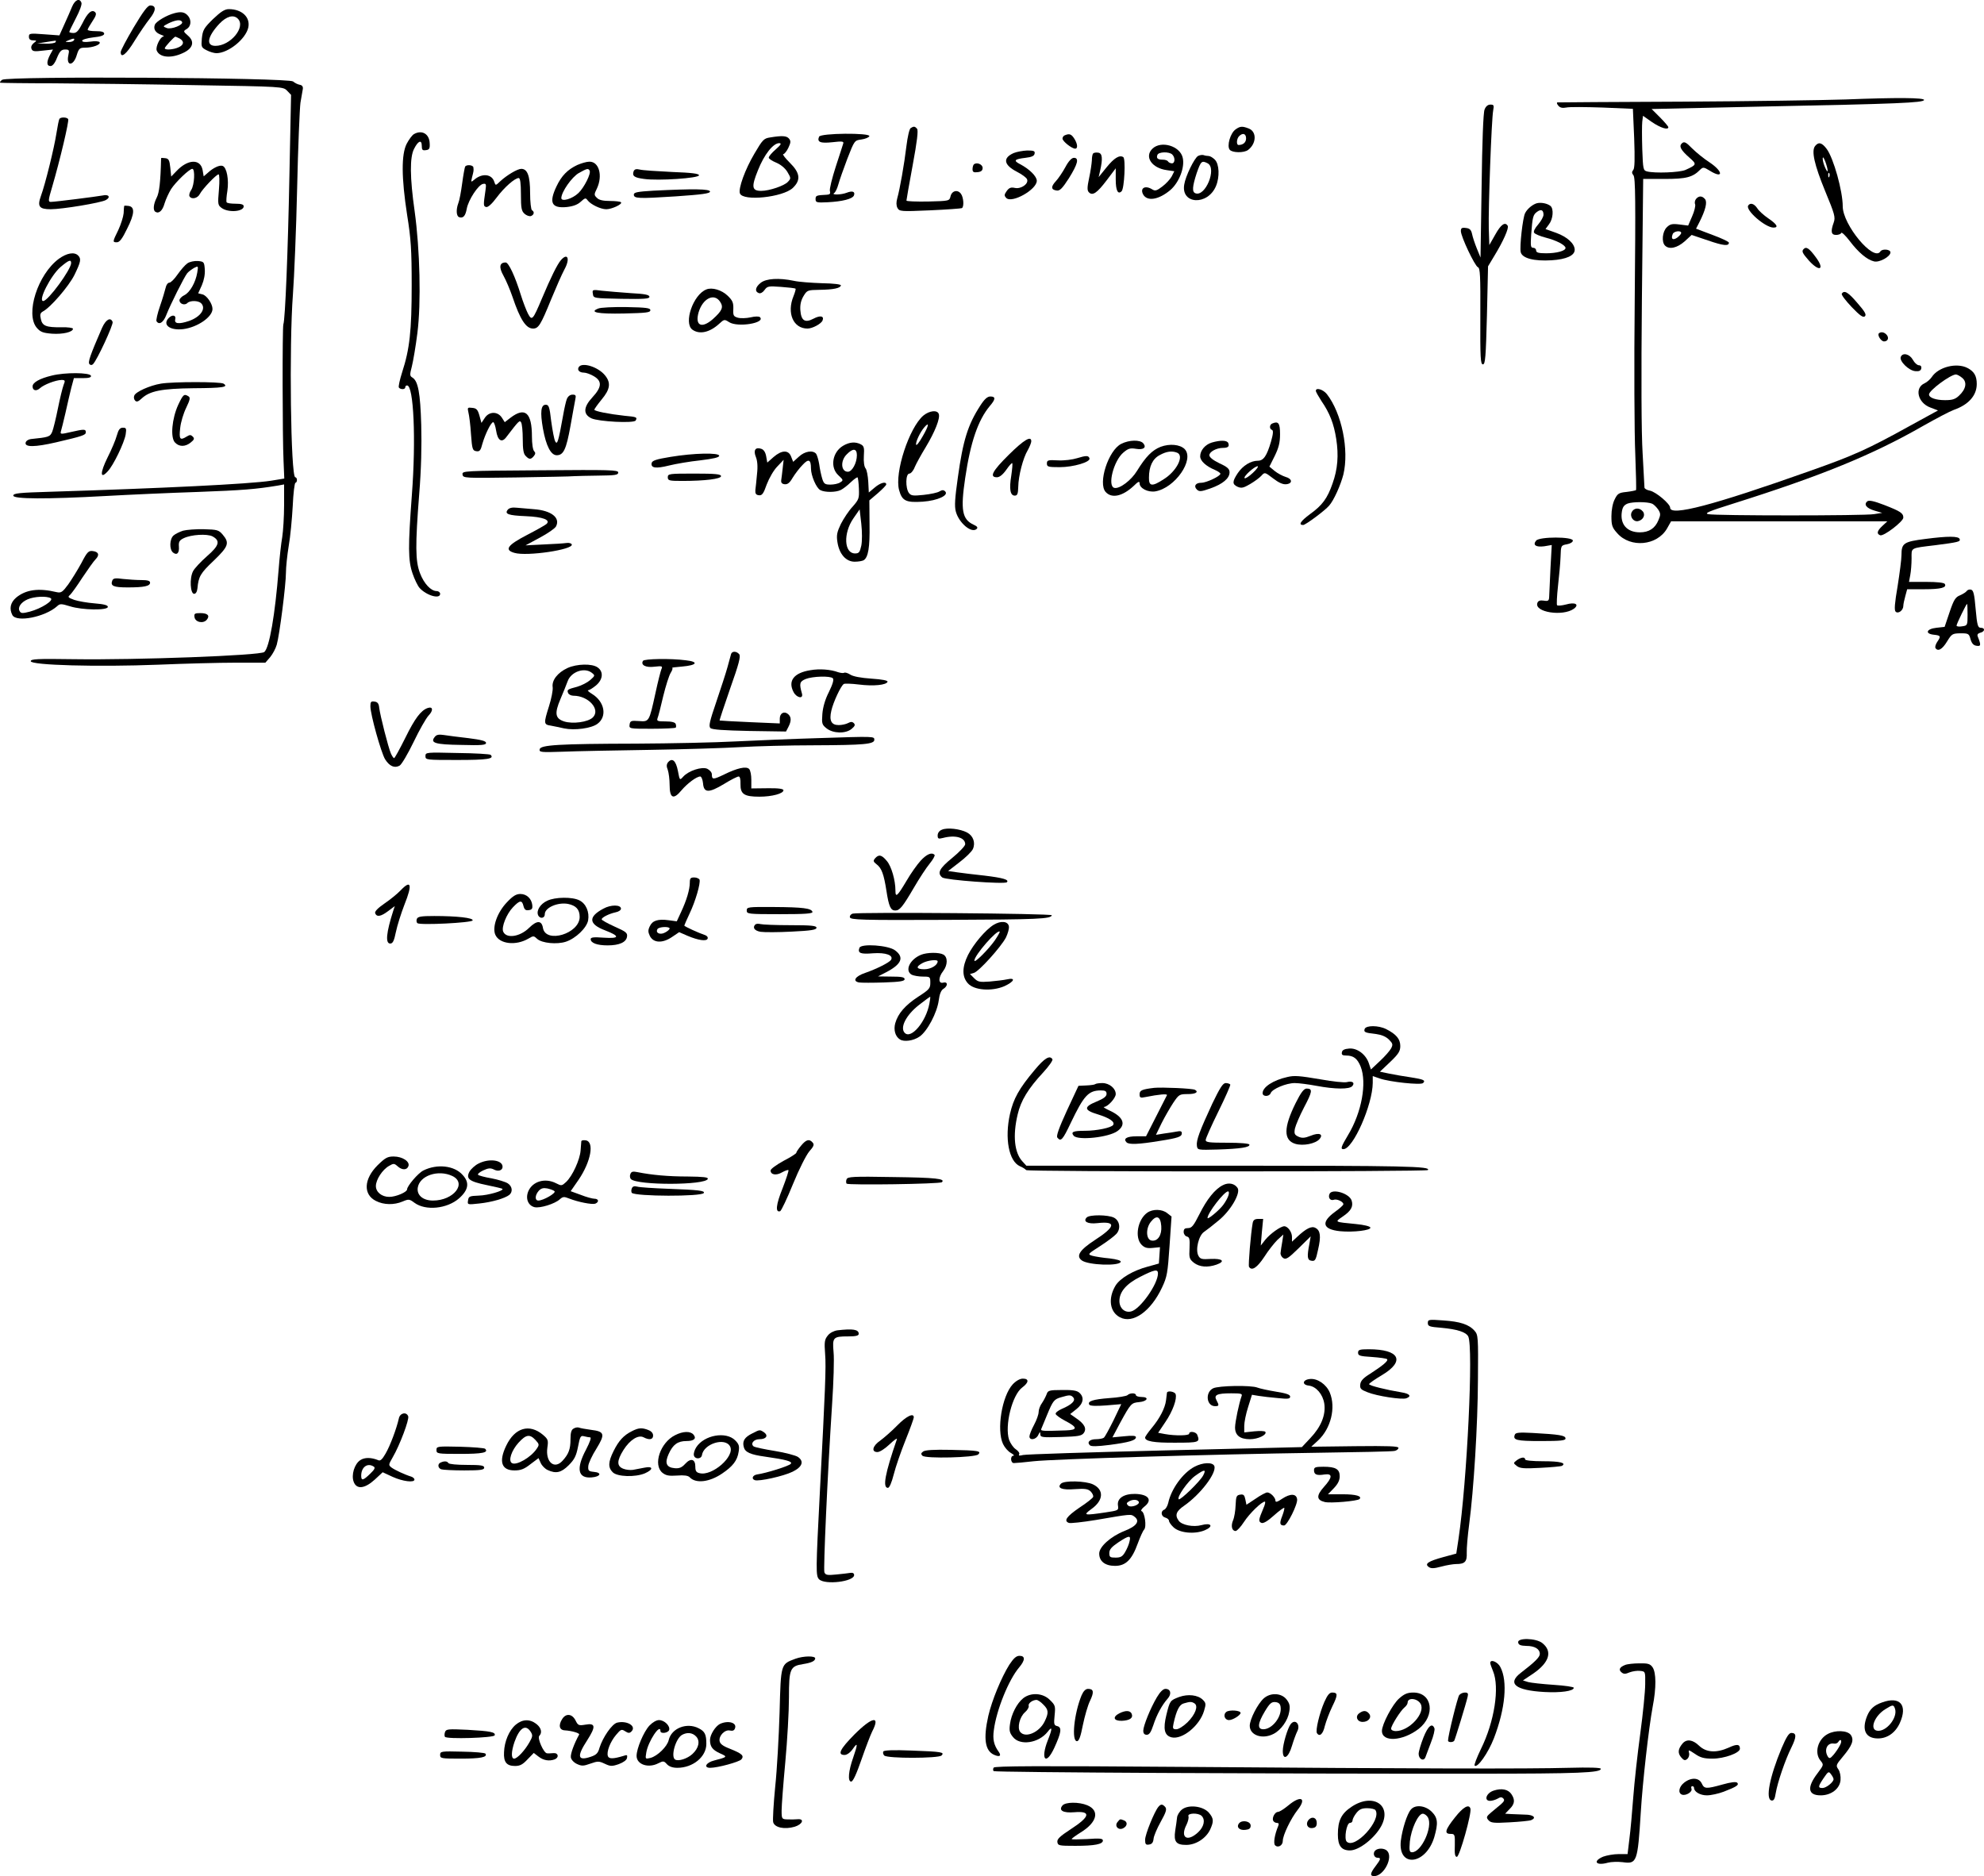 <?xml version="1.0" standalone="no"?>
<!DOCTYPE svg PUBLIC "-//W3C//DTD SVG 20010904//EN"
 "http://www.w3.org/TR/2001/REC-SVG-20010904/DTD/svg10.dtd">
<svg version="1.0" xmlns="http://www.w3.org/2000/svg"
 width="1080.699pt" height="1021.961pt" viewBox="0 0 1080.699 1021.961"
 preserveAspectRatio="xMidYMid meet">
<g transform="translate(-22.251,1045.976) scale(0.1,-0.1)"
fill="#000000" stroke="none">
<path d="M615 10423 c-8 -20 -27 -63 -42 -96 l-27 -60 -83 6 c-78 6 -83 5 -83
-13 0 -14 7 -20 23 -20 21 -1 21 -1 3 -15 -11 -9 -16 -20 -12 -31 5 -14 15
-16 62 -10 l55 6 -16 -29 c-20 -39 -19 -61 3 -61 11 0 24 16 35 45 15 36 24
45 44 45 22 0 24 -3 18 -30 -14 -63 28 -62 46 1 11 35 16 39 45 39 42 0 87 17
79 30 -3 5 -25 7 -50 3 -30 -4 -45 -2 -45 5 0 6 27 14 60 18 41 4 60 11 60 20
0 10 -14 14 -45 14 -25 0 -45 3 -45 8 0 4 12 25 26 46 19 28 23 41 15 49 -18
18 -42 -3 -70 -61 -20 -39 -31 -52 -48 -52 -13 0 -23 3 -23 6 0 3 16 37 36 75
20 38 34 75 30 84 -10 27 -35 16 -51 -22z m10 -183 c-3 -5 -16 -10 -28 -9 -21
0 -21 1 -2 9 28 12 37 12 30 0z m-100 -10 c-3 -5 -27 -9 -53 -8 l-47 1 45 7
c25 4 49 8 53 8 5 1 5 -2 2 -8z"/>
<path d="M951 10311 c-39 -66 -71 -126 -71 -135 0 -37 32 -11 76 62 26 42 63
96 82 120 35 44 37 72 3 72 -14 0 -38 -32 -90 -119z"/>
<path d="M1383 10356 c-50 -49 -56 -60 -61 -105 -4 -47 -3 -50 26 -65 17 -9
41 -16 54 -16 65 1 159 77 173 140 12 56 -35 100 -106 100 -22 0 -43 -13 -86
-54z m135 2 c45 -45 -40 -148 -122 -148 -53 0 -44 50 21 120 39 41 77 52 101
28z"/>
<path d="M1173 10388 c-43 -11 -100 -45 -107 -63 -9 -23 3 -43 32 -54 15 -5
21 -10 15 -10 -17 -1 -44 -56 -37 -76 15 -38 76 -45 141 -15 57 25 68 63 29
96 -26 23 -26 24 -6 36 23 14 26 47 8 70 -18 22 -38 26 -75 16z m41 -47 c10
-16 -57 -43 -83 -34 -23 9 -23 9 10 26 38 18 65 22 73 8z m-13 -91 c26 -15 24
-35 -6 -48 -28 -13 -75 -16 -75 -5 0 7 51 63 58 63 2 0 12 -5 23 -10z"/>
<path d="M234 10025 c-11 -8 -14 -15 -9 -16 6 -1 136 -3 290 -3 154 -1 498 -5
765 -10 485 -8 485 -8 507 -31 l21 -22 -9 -439 c-8 -415 -23 -785 -33 -811 -6
-15 -5 -621 1 -744 l4 -96 -73 -12 c-118 -18 -589 -41 -1203 -60 -168 -5 -200
-8 -200 -21 0 -19 178 -20 505 -2 124 7 349 17 500 22 245 9 317 15 438 35
l32 6 0 -113 c0 -62 -5 -140 -10 -173 -6 -33 -15 -114 -20 -180 -19 -242 -50
-424 -78 -447 -22 -19 -697 -44 -1039 -39 -201 3 -233 1 -233 -11 0 -22 364
-32 695 -19 143 6 333 11 422 11 l161 0 26 30 c14 17 30 47 36 68 15 52 50
326 50 392 0 30 7 96 15 145 9 50 18 147 22 218 3 70 10 127 15 127 4 0 8 7 8
15 0 8 -4 15 -9 15 -25 0 -34 723 -13 995 7 94 18 355 23 580 5 226 14 435 18
465 5 30 11 64 13 75 2 13 -4 21 -17 23 -11 2 -27 10 -36 18 -24 21 -1558 30
-1585 9z"/>
<path d="M10275 9918 c-121 -4 -521 -10 -890 -12 -368 -1 -674 -4 -679 -4 -5
-1 -3 -9 5 -18 9 -11 22 -14 43 -10 17 4 106 3 197 0 l166 -7 7 -160 c4 -113
3 -164 -5 -173 -9 -11 -8 -18 1 -29 11 -13 12 -145 7 -673 -4 -361 -2 -742 3
-847 4 -104 6 -192 4 -195 -3 -2 -26 -7 -52 -10 -41 -4 -49 -9 -64 -40 -11
-21 -18 -58 -18 -92 0 -50 4 -62 31 -92 72 -83 218 -69 272 25 l22 39 589 0
589 0 -27 -25 c-29 -27 -33 -43 -12 -51 19 -7 126 75 126 96 0 24 -14 34 -104
69 -57 22 -83 27 -92 20 -21 -17 -5 -38 40 -51 l41 -12 -45 -7 c-54 -9 -863
-9 -903 0 -22 5 4 16 135 57 482 152 761 266 1038 425 69 39 143 78 165 86 80
28 125 78 125 141 0 44 -14 68 -50 87 -59 31 -159 6 -195 -49 -8 -12 -26 -28
-39 -34 -57 -25 -37 -107 31 -132 l42 -16 -157 -86 c-226 -125 -301 -159 -542
-244 -527 -187 -760 -248 -760 -200 0 21 -77 86 -110 93 -17 3 -30 11 -30 17
0 6 -5 90 -10 186 -7 109 -8 424 -4 835 l7 660 116 0 c119 0 154 9 195 51 15
14 19 14 50 -5 76 -48 77 -7 1 44 -31 20 -74 55 -96 77 -32 33 -42 38 -54 28
-19 -16 -8 -37 41 -80 40 -35 39 -38 -23 -66 -32 -14 -167 -19 -209 -8 -21 5
-22 13 -26 122 -2 65 -2 131 0 149 l4 32 50 -35 c46 -31 88 -44 88 -27 0 4
-20 28 -45 53 l-46 46 633 14 c701 14 847 20 851 35 3 13 -149 14 -428 3z
m635 -1516 c29 -23 22 -62 -17 -98 -20 -19 -37 -24 -75 -24 -51 0 -88 13 -88
31 0 22 115 107 146 109 7 0 22 -8 34 -18z m-1688 -686 c9 -4 24 -19 33 -32
13 -21 14 -28 1 -58 -18 -44 -51 -66 -101 -66 -71 0 -109 45 -98 113 4 25 12
36 32 44 29 10 107 10 133 -1z"/>
<path d="M9111 7671 c-13 -24 8 -55 34 -50 28 6 42 34 26 53 -18 22 -48 20
-60 -3z"/>
<path d="M8309 9863 c-7 -17 -13 -178 -16 -417 l-6 -389 -20 49 c-11 27 -23
63 -26 79 -5 23 -13 31 -34 33 -22 3 -27 -1 -27 -17 0 -30 76 -190 93 -197 12
-4 14 -47 13 -267 -1 -227 1 -262 14 -262 13 0 16 39 22 267 l6 267 36 60 c47
77 79 149 71 161 -14 23 -37 7 -67 -47 l-33 -58 -3 90 c-3 108 15 597 24 643
5 28 4 32 -15 32 -14 0 -25 -9 -32 -27z"/>
<path d="M546 9812 c-3 -5 -10 -40 -16 -78 -12 -79 -61 -278 -85 -343 -20 -56
-9 -71 54 -71 62 0 273 35 300 50 28 15 16 33 -17 25 -32 -6 -260 -35 -283
-35 -15 0 -14 9 8 83 42 143 93 359 87 368 -7 11 -41 12 -48 1z"/>
<path d="M5183 9762 c-7 -4 -17 -48 -23 -97 -12 -100 -36 -236 -50 -285 -6
-22 -6 -39 1 -53 11 -19 17 -20 177 -13 92 4 170 10 174 12 13 8 9 59 -5 78
-18 25 -50 17 -57 -14 -6 -25 -7 -25 -123 -28 -64 -1 -117 1 -117 5 0 4 15 91
34 193 24 129 31 189 24 198 -12 14 -18 15 -35 4z"/>
<path d="M6953 9755 c-29 -20 -49 -91 -32 -111 14 -17 78 -18 100 -1 46 35 48
100 3 117 -34 13 -46 13 -71 -5z m57 -49 c0 -22 -16 -36 -41 -36 -13 0 -11 34
3 48 20 20 38 14 38 -12z"/>
<path d="M2477 9729 c-9 -5 -27 -29 -39 -52 -30 -58 -29 -186 2 -387 21 -131
25 -191 25 -385 0 -248 -11 -347 -52 -473 -13 -41 -21 -78 -18 -83 8 -12 35
-12 35 1 0 6 4 10 10 10 36 0 49 -295 26 -596 -21 -283 -21 -357 4 -429 11
-32 28 -67 38 -78 37 -41 112 -63 112 -32 0 8 -9 15 -19 15 -31 0 -69 40 -91
98 -25 66 -26 150 -4 431 11 134 14 265 11 376 -5 174 -17 239 -48 258 -15 9
-15 15 -3 61 7 28 21 109 30 181 21 165 14 455 -15 665 -26 183 -27 293 -3
339 22 44 42 52 42 16 0 -22 4 -26 23 -23 18 2 22 9 20 38 -2 51 -43 74 -86
49z"/>
<path d="M4684 9715 c-12 -29 6 -37 72 -30 52 6 63 5 60 -6 -2 -8 -21 -65 -41
-127 -20 -62 -35 -122 -32 -133 4 -14 0 -19 -16 -20 -58 -3 -62 -4 -62 -24 0
-18 6 -20 65 -17 81 4 136 18 144 37 8 21 -8 27 -39 15 -30 -12 -86 -13 -69
-2 7 4 17 25 23 47 6 22 28 85 49 140 39 100 39 100 77 105 21 3 40 11 43 18
6 19 -267 17 -274 -3z"/>
<path d="M6023 9723 c-7 -2 -13 -11 -13 -18 0 -15 51 -55 69 -55 16 0 13 27
-5 55 -16 25 -27 28 -51 18z"/>
<path d="M4417 9711 c-34 -5 -41 -13 -85 -88 -51 -86 -89 -191 -79 -217 17
-44 234 -21 288 30 45 43 40 82 -17 138 -25 25 -41 46 -35 46 6 0 19 16 28 35
13 28 14 37 3 50 -13 15 -36 17 -103 6z m31 -65 c-21 -18 -38 -38 -38 -45 0
-6 18 -18 40 -27 24 -10 48 -29 61 -50 20 -34 21 -36 3 -55 -19 -21 -101 -49
-145 -49 -51 0 -55 21 -18 112 34 86 83 148 116 148 14 -1 10 -8 -19 -34z"/>
<path d="M10110 9665 c-22 -26 -5 -102 55 -248 51 -123 56 -141 46 -169 -18
-50 -14 -68 13 -68 13 0 26 5 28 11 2 6 23 -14 46 -44 47 -62 94 -102 132
-111 29 -8 90 26 90 49 0 17 -45 21 -55 5 -36 -58 -205 145 -205 246 0 83 -50
262 -87 312 -26 35 -44 40 -63 17z m68 -135 c0 -8 -6 -1 -13 15 -8 17 -14 39
-14 50 0 13 5 8 14 -15 7 -19 13 -42 13 -50z m9 -32 c-3 -8 -6 -5 -6 6 -1 11
2 17 5 13 3 -3 4 -12 1 -19z"/>
<path d="M6499 9649 c-44 -44 -2 -105 79 -116 l41 -6 -14 -28 c-8 -15 -31 -40
-51 -55 -30 -23 -39 -26 -55 -16 -38 24 -68 8 -50 -27 22 -40 85 -30 149 24
47 41 79 122 67 175 -14 65 -119 96 -166 49z m109 -31 c17 -17 15 -48 -2 -48
-8 0 -18 5 -21 10 -3 6 -16 10 -29 10 -28 0 -36 8 -29 26 6 17 64 19 81 2z"/>
<path d="M5744 9626 c-61 -27 -54 -65 18 -102 27 -14 52 -32 55 -41 10 -24
-32 -54 -66 -47 -22 5 -32 1 -45 -17 -14 -20 -14 -25 -2 -38 31 -30 166 46
166 94 0 24 -40 64 -92 91 -37 19 -30 27 30 34 34 4 48 10 50 23 3 14 -4 17
-40 17 -24 -1 -57 -7 -74 -14z"/>
<path d="M6177 9624 c-4 -4 -7 -21 -7 -38 -1 -17 -7 -60 -15 -96 -11 -52 -11
-68 -1 -78 20 -20 44 -4 97 66 l49 65 0 -61 c0 -60 12 -84 32 -64 15 15 23
178 9 186 -21 13 -50 -5 -92 -57 l-42 -52 8 35 c15 66 12 95 -10 98 -12 2 -24
0 -28 -4z"/>
<path d="M6748 9610 c-20 -12 -68 -110 -75 -156 -18 -108 128 -115 173 -8 21
50 18 120 -6 144 -11 11 -26 20 -34 20 -8 0 -20 2 -28 5 -7 2 -21 0 -30 -5z
m53 -40 c51 -28 -13 -184 -67 -163 -19 7 -17 36 7 110 23 65 27 70 60 53z"/>
<path d="M1100 9598 c-3 -132 -10 -188 -24 -215 -18 -35 -21 -69 -7 -77 19
-12 39 6 50 46 7 23 23 57 35 77 25 39 100 111 116 111 16 0 12 -88 -6 -115
-9 -13 -13 -29 -9 -35 11 -18 44 -11 56 13 14 27 90 107 102 107 5 0 6 -37 2
-84 -7 -80 -6 -84 16 -100 38 -26 119 -19 119 10 0 10 -13 14 -44 14 -25 0
-47 3 -49 8 -3 4 -1 32 4 62 9 60 -3 128 -26 136 -16 6 -51 -10 -81 -38 l-22
-19 -6 35 c-12 62 -81 59 -142 -6 l-29 -30 -5 49 c-4 40 -9 49 -27 51 -13 2
-23 2 -23 0z"/>
<path d="M6026 9550 c-15 -28 -39 -63 -52 -77 -28 -30 -27 -47 4 -51 17 -3 31
11 67 67 48 77 57 111 27 111 -12 0 -29 -18 -46 -50z"/>
<path d="M3367 9561 c-53 -25 -86 -59 -113 -116 -43 -90 -27 -121 56 -113 35
4 59 13 76 29 23 21 27 22 37 8 17 -23 71 -49 102 -49 30 0 90 28 80 38 -3 4
-31 7 -60 7 -37 0 -60 5 -71 17 -16 15 -16 19 0 51 33 71 11 148 -42 146 -15
0 -44 -9 -65 -18z m67 -30 c10 -15 -30 -94 -61 -123 -33 -32 -93 -49 -93 -27
1 34 57 114 95 136 45 25 51 27 59 14z"/>
<path d="M5527 9564 c-4 -4 -7 -16 -7 -26 0 -15 6 -19 28 -16 19 2 27 9 27 23
0 20 -33 33 -48 19z"/>
<path d="M2756 9552 c-2 -4 -10 -45 -16 -91 -6 -45 -15 -94 -21 -108 -13 -35
-11 -70 4 -76 22 -8 35 6 42 46 9 48 63 131 89 135 16 3 18 -1 13 -35 -12 -82
-12 -87 4 -91 10 -2 32 18 57 52 42 56 99 106 120 106 8 0 12 -28 12 -88 0
-76 3 -92 20 -107 10 -9 26 -15 35 -12 17 7 20 23 5 32 -5 3 -10 45 -10 93 0
93 -14 132 -48 132 -21 0 -78 -34 -114 -67 -26 -25 -26 -25 -33 -4 -13 43 -66
49 -109 12 -18 -15 -19 -15 -12 14 9 34 9 36 7 53 -1 13 -37 17 -45 4z"/>
<path d="M3674 9527 c-9 -26 3 -35 57 -42 77 -11 299 4 299 20 0 9 -39 14
-147 18 -82 4 -160 9 -175 13 -20 5 -29 2 -34 -9z"/>
<path d="M3780 9421 c-84 -5 -105 -9 -105 -21 0 -22 24 -23 227 -10 146 10
188 16 188 26 0 15 -90 16 -310 5z"/>
<path d="M9461 9376 c-6 -7 -9 -20 -5 -29 3 -8 -4 -38 -16 -65 l-22 -51 -48 6
c-40 5 -51 2 -69 -16 -23 -23 -29 -79 -9 -99 23 -23 66 -13 107 23 l38 35 89
-30 c84 -29 114 -32 114 -12 0 5 -40 24 -89 42 l-90 34 18 35 c34 67 44 110
31 126 -16 19 -34 19 -49 1z m-81 -185 c0 -6 -10 -17 -22 -26 -24 -16 -35 -7
-24 20 6 16 46 21 46 6z"/>
<path d="M8595 9353 c-23 -6 -53 -30 -65 -54 -13 -24 -31 -185 -24 -213 8 -33
72 -50 168 -44 81 5 126 26 126 57 0 33 -40 70 -100 92 l-59 21 19 26 c22 28
27 84 8 100 -18 14 -50 20 -73 15z m35 -63 c0 -11 -13 -34 -29 -53 -17 -19
-27 -38 -22 -45 4 -7 33 -19 64 -27 59 -15 107 -41 107 -56 0 -16 -49 -29
-106 -29 -41 0 -54 4 -54 15 0 8 -7 15 -16 15 -14 0 -15 10 -11 73 7 94 10
107 32 123 22 16 35 10 35 -16z"/>
<path d="M9745 9340 c-16 -25 93 -120 138 -120 29 0 19 18 -28 50 -25 17 -53
42 -61 56 -17 25 -38 31 -49 14z"/>
<path d="M899 9338 c-1 -2 -2 -19 -3 -40 -2 -20 -15 -61 -29 -91 -32 -65 -32
-67 -8 -67 15 0 30 20 56 74 41 81 43 119 8 124 -13 2 -23 2 -24 0z"/>
<path d="M10047 9103 c-12 -12 -7 -22 29 -63 58 -64 88 -49 37 19 -36 49 -52
59 -66 44z"/>
<path d="M543 9050 c-115 -85 -184 -301 -120 -376 20 -23 34 -28 83 -32 59 -4
114 9 114 27 0 5 -28 9 -62 8 -84 -1 -105 7 -113 45 -6 24 -3 33 11 41 42 22
141 137 172 199 35 72 38 88 20 106 -21 21 -62 13 -105 -18z m67 -23 c0 -35
-126 -207 -152 -207 -30 0 41 139 94 185 45 38 58 43 58 22z"/>
<path d="M3278 9043 c-20 -23 -55 -94 -103 -208 -51 -121 -55 -124 -77 -83 -9
18 -27 64 -39 103 -31 100 -66 175 -82 175 -34 0 -38 -26 -12 -72 14 -25 36
-77 49 -115 42 -125 74 -173 112 -173 30 0 42 20 99 160 26 63 58 136 72 162
32 58 18 93 -19 51z"/>
<path d="M1243 9025 c-13 -9 -36 -36 -53 -60 -17 -25 -37 -45 -45 -45 -8 0
-17 -12 -20 -27 -4 -16 -17 -61 -31 -101 -14 -40 -22 -77 -19 -82 14 -22 37
-8 53 33 22 57 98 208 114 228 7 9 24 21 37 29 24 12 24 12 18 -25 -9 -54 -40
-108 -70 -123 -15 -7 -27 -20 -27 -28 0 -19 28 -30 43 -15 15 15 60 14 75 -1
29 -29 -3 -75 -67 -97 -54 -18 -80 -15 -74 9 6 23 -15 28 -35 8 -37 -37 6 -70
79 -61 77 10 159 66 159 110 0 28 -31 73 -54 79 l-24 6 20 44 c12 28 18 60 16
87 -3 40 -5 42 -38 45 -20 1 -45 -4 -57 -13z"/>
<path d="M4366 8919 c-29 -23 -34 -47 -10 -56 9 -3 21 3 31 17 15 21 21 22 90
17 41 -3 77 -7 79 -10 2 -2 -3 -20 -11 -40 -38 -92 -2 -177 76 -177 27 0 75
26 82 44 10 25 -13 29 -49 10 -47 -25 -68 -11 -72 47 -2 30 4 54 18 77 19 31
22 32 87 33 75 1 113 9 116 24 1 6 -40 11 -103 12 -58 2 -127 7 -153 13 -81
17 -151 13 -181 -11z"/>
<path d="M4070 8883 c-72 -28 -125 -183 -76 -219 39 -28 95 -15 147 33 26 24
28 24 53 8 46 -30 200 -5 168 27 -5 5 -27 5 -51 -1 -23 -5 -54 -6 -69 -2 -24
7 -27 12 -25 48 1 34 -4 46 -31 72 -32 31 -85 47 -116 34z m75 -67 c20 -30 11
-49 -40 -95 -61 -53 -98 -35 -77 38 23 76 85 106 117 57z"/>
<path d="M3452 8859 c3 -24 3 -24 156 -27 124 -2 152 0 152 11 0 11 -25 16
-102 20 -57 4 -127 10 -156 13 -53 7 -54 6 -50 -17z"/>
<path d="M10255 8860 c-4 -6 21 -38 54 -73 46 -48 63 -59 72 -50 9 9 0 25 -41
72 -50 59 -72 72 -85 51z"/>
<path d="M3481 8779 c-51 -20 -4 -30 140 -27 120 3 144 5 144 18 0 12 -22 15
-130 17 -71 1 -141 -2 -154 -8z"/>
<path d="M778 8673 c-65 -150 -78 -187 -68 -197 6 -6 13 -6 19 0 22 21 112
216 107 230 -11 28 -37 14 -58 -33z"/>
<path d="M10457 8644 c-10 -10 12 -44 28 -44 21 0 28 19 15 35 -13 16 -32 19
-43 9z"/>
<path d="M10576 8515 c-8 -23 44 -74 79 -77 21 -2 30 2 33 15 2 10 -3 17 -13
17 -9 0 -24 13 -33 30 -18 32 -56 41 -66 15z"/>
<path d="M3375 8460 c-10 -16 4 -30 28 -30 12 0 37 -9 55 -20 45 -27 43 -59
-9 -115 -49 -53 -51 -92 -5 -114 39 -18 231 -28 241 -12 10 18 6 20 -61 26
-83 9 -164 25 -164 33 0 4 18 29 40 56 46 55 51 90 19 130 -37 47 -126 75
-144 46z"/>
<path d="M505 8414 c-67 -16 -105 -38 -105 -59 0 -23 20 -28 40 -10 22 20 85
44 117 45 20 0 22 -3 12 -27 -6 -16 -20 -73 -31 -128 -11 -55 -25 -112 -31
-127 -12 -28 -19 -30 -117 -40 -14 -2 -26 -10 -28 -20 -5 -25 52 -24 165 2
146 34 163 40 163 55 0 18 -9 18 -83 1 -52 -12 -57 -12 -53 3 3 9 14 54 25
101 10 47 25 109 32 138 l14 52 48 0 c35 0 47 4 45 13 -7 18 -141 19 -213 1z"/>
<path d="M1099 8370 c-61 -10 -138 -45 -145 -65 -4 -9 -2 -21 5 -28 8 -8 17
-5 35 12 44 41 108 54 283 56 158 1 193 6 163 25 -18 11 -275 11 -341 0z"/>
<path d="M7390 8331 c0 -6 14 -30 30 -55 46 -67 68 -124 81 -207 14 -90 8
-165 -20 -243 -28 -81 -56 -119 -123 -167 -51 -38 -65 -59 -37 -59 13 0 119
79 141 105 26 29 63 112 78 170 32 134 -9 334 -90 438 -21 26 -60 37 -60 18z"/>
<path d="M1193 8254 c-34 -75 -43 -176 -18 -204 23 -25 56 -25 86 -1 20 16 22
22 11 33 -10 10 -16 10 -32 0 -37 -23 -43 -16 -36 46 3 31 18 81 33 111 21 44
23 55 12 62 -24 15 -29 10 -56 -47z"/>
<path d="M3310 8286 c-5 -13 -14 -53 -20 -88 -26 -145 -32 -163 -43 -143 -6
11 -15 60 -22 110 -9 79 -13 90 -30 90 -26 0 -31 -39 -15 -130 17 -94 43 -145
75 -145 37 0 52 32 75 160 11 63 23 127 26 143 5 23 3 27 -15 27 -13 0 -25 -9
-31 -24z"/>
<path d="M5562 8250 c-67 -103 -94 -189 -122 -391 -16 -113 -19 -157 -11 -186
17 -63 87 -121 114 -94 7 7 2 14 -16 22 -64 29 -73 80 -47 255 29 196 70 315
134 392 32 37 33 52 3 52 -16 0 -32 -14 -55 -50z"/>
<path d="M2774 8213 c4 -15 11 -68 14 -118 6 -83 9 -90 29 -93 18 -3 24 4 33
40 15 52 47 118 59 118 5 0 12 -21 16 -46 8 -53 30 -68 54 -37 71 93 74 95 82
82 5 -8 9 -49 9 -91 0 -56 4 -81 16 -92 19 -20 28 -20 44 -1 10 12 10 19 2 27
-7 7 -12 41 -12 79 0 131 -37 164 -117 103 l-31 -24 -16 25 c-23 35 -70 34
-93 -2 l-18 -27 -11 40 c-9 32 -16 40 -39 42 -26 3 -27 2 -21 -25z"/>
<path d="M5252 8196 c-77 -66 -158 -311 -132 -406 16 -59 38 -69 129 -63 82 6
143 35 122 56 -9 9 -17 8 -31 0 -10 -7 -49 -15 -86 -19 -58 -6 -69 -5 -81 11
-19 27 -18 105 3 105 8 0 22 16 29 35 8 19 35 68 60 109 50 83 80 158 71 181
-8 23 -51 18 -84 -9z m-3 -112 c-18 -32 -34 -53 -36 -47 -5 13 22 70 45 96 28
32 24 8 -9 -49z"/>
<path d="M7153 8153 c-16 -6 -17 -30 -2 -35 8 -3 7 -21 -5 -63 -23 -79 -41
-105 -72 -105 -38 0 -81 -26 -109 -67 -31 -47 -31 -61 -1 -75 21 -9 32 -6 68
15 24 14 51 34 61 45 19 21 19 20 64 -14 31 -24 54 -34 72 -32 36 4 33 30 -4
40 -16 5 -43 19 -59 32 l-29 24 29 58 c22 45 29 73 29 119 0 60 -9 72 -42 58z
m-106 -269 c-21 -20 -42 -33 -45 -29 -9 8 54 65 71 65 6 0 -5 -17 -26 -36z"/>
<path d="M859 8088 c-6 -23 -29 -78 -51 -121 -41 -83 -41 -121 1 -75 31 32 90
155 98 201 5 33 3 37 -15 37 -16 0 -24 -10 -33 -42z"/>
<path d="M5717 7982 c-89 -88 -107 -122 -64 -122 14 0 32 14 51 41 15 22 30
38 32 36 3 -3 0 -33 -5 -68 -12 -73 -6 -109 19 -109 14 0 18 9 19 48 1 60 26
157 52 200 10 18 19 40 19 48 0 32 -40 8 -123 -74z"/>
<path d="M6330 8042 c-70 -35 -128 -214 -85 -262 33 -37 92 -24 153 33 24 24
32 27 32 14 0 -27 45 -50 85 -44 108 18 216 174 160 231 -26 25 -81 30 -130
12 -46 -18 -81 -53 -129 -131 -31 -51 -94 -99 -123 -93 -40 8 -5 148 49 193
26 22 37 25 68 20 42 -7 59 7 40 30 -17 20 -77 19 -120 -3z m304 -48 c41 -16
-2 -101 -73 -145 -63 -41 -81 -39 -80 9 0 61 20 103 59 123 36 20 66 24 94 13z"/>
<path d="M6823 8049 c-36 -11 -63 -43 -63 -75 0 -25 32 -54 80 -74 16 -7 30
-16 30 -21 0 -13 -76 -49 -104 -49 -31 0 -43 -18 -24 -37 13 -12 22 -12 73 6
68 24 105 55 105 88 0 18 -11 29 -55 49 -35 17 -55 33 -55 44 0 19 39 40 74
40 28 0 36 8 29 26 -6 16 -42 17 -90 3z"/>
<path d="M4814 8031 c-58 -35 -71 -118 -25 -160 28 -26 28 -28 10 -39 -10 -7
-34 -12 -53 -12 -30 0 -36 4 -45 33 -5 17 -13 52 -16 77 -4 25 -12 51 -17 58
-18 21 -62 14 -94 -16 l-31 -28 -11 28 c-14 38 -51 37 -96 -2 l-34 -30 -6 34
c-4 23 -14 37 -27 41 -32 11 -44 -8 -29 -45 8 -20 11 -51 6 -93 -3 -34 -7 -73
-9 -87 -1 -19 3 -26 19 -28 17 -2 25 7 43 59 13 34 38 78 58 98 l34 36 -5 -45
c-3 -25 -6 -54 -8 -65 -2 -14 3 -21 18 -23 16 -2 28 7 44 35 13 21 37 53 54
70 33 36 46 30 46 -19 0 -39 29 -107 51 -118 24 -13 85 -13 112 1 12 6 37 25
54 42 18 17 35 29 37 26 2 -2 6 -30 7 -61 2 -53 0 -59 -34 -98 -21 -22 -49
-65 -64 -94 -21 -44 -25 -61 -19 -99 10 -66 47 -107 94 -107 21 0 42 4 49 8
25 16 34 69 32 196 l-1 130 46 39 c25 22 46 43 46 48 0 18 -33 9 -64 -18 l-31
-26 -3 59 c-2 32 -8 65 -15 73 -7 8 -11 36 -9 67 3 44 1 54 -16 63 -30 16 -63
13 -98 -8z m76 -51 c0 -42 -26 -90 -49 -90 -38 0 -42 60 -6 95 34 35 55 32 55
-5z m24 -493 c-8 -36 -13 -42 -34 -42 -60 0 -65 110 -9 191 l34 49 9 -78 c5
-45 5 -96 0 -120z"/>
<path d="M3875 7971 c-79 -13 -100 -20 -103 -34 -5 -27 23 -31 95 -13 36 9
112 22 169 28 73 9 104 16 104 25 0 18 -138 15 -265 -6z"/>
<path d="M6090 7964 c-25 -8 -72 -14 -105 -12 -54 3 -60 1 -60 -17 0 -18 7
-20 70 -20 74 0 169 28 162 48 -5 16 -18 16 -67 1z"/>
<path d="M2742 7875 c3 -20 9 -20 293 -16 160 3 301 5 315 7 14 1 73 2 133 3
90 1 107 3 107 17 0 14 -42 15 -425 12 -419 -3 -426 -3 -423 -23z"/>
<path d="M3860 7860 c0 -18 7 -20 78 -20 125 0 212 11 212 26 0 11 -30 14
-145 14 -138 0 -145 -1 -145 -20z"/>
<path d="M2989 7684 c-20 -24 1 -32 98 -36 93 -4 135 -20 113 -42 -6 -6 -54
-33 -108 -61 -106 -55 -124 -81 -67 -97 68 -20 322 18 312 46 -2 6 -15 10 -28
8 -13 -2 -69 -6 -124 -8 l-100 -5 78 42 c43 23 82 50 88 61 25 47 -25 87 -120
94 -31 3 -73 6 -93 8 -24 3 -41 -1 -49 -10z"/>
<path d="M1220 7569 c-19 -6 -43 -18 -52 -26 -22 -19 -24 -76 -3 -93 21 -17
35 -3 32 33 -2 25 3 34 26 45 41 20 127 25 157 10 44 -24 37 -50 -30 -108 -33
-29 -68 -66 -76 -82 -20 -38 -15 -123 6 -123 9 0 16 11 18 30 6 64 16 82 88
150 81 78 88 97 50 142 -22 26 -30 28 -103 30 -43 1 -94 -3 -113 -8z"/>
<path d="M10710 7524 c-118 -15 -130 -23 -130 -88 0 -23 -10 -99 -21 -169 -16
-93 -19 -131 -11 -139 14 -14 42 7 42 31 0 9 5 33 11 54 l10 37 92 0 c93 0
125 9 113 29 -5 7 -43 11 -101 11 l-94 0 7 38 c4 20 7 61 7 90 0 60 -10 55
130 72 124 16 137 19 132 33 -5 17 -64 17 -187 1z"/>
<path d="M8590 7515 c-20 -24 -2 -37 44 -31 l41 7 -7 -128 c-3 -71 -6 -140 -7
-154 -1 -22 -5 -25 -30 -21 -19 3 -30 -1 -34 -12 -20 -51 138 -76 199 -32 31
24 6 37 -43 23 -23 -6 -45 -8 -49 -4 -3 3 -1 50 5 104 6 54 13 126 14 160 2
61 2 62 35 68 18 3 32 12 32 20 0 22 -182 22 -200 0z"/>
<path d="M666 7393 c-20 -37 -53 -90 -72 -117 -31 -42 -39 -47 -62 -42 -100
24 -169 14 -222 -30 -31 -27 -38 -60 -20 -95 23 -41 178 -10 243 48 16 15 22
15 71 0 66 -21 206 -23 206 -3 0 9 -21 15 -72 19 -40 3 -90 12 -111 19 -33 12
-37 16 -24 26 8 7 39 50 68 95 30 45 62 90 72 100 23 23 17 41 -15 45 -23 3
-31 -5 -62 -65z m-167 -192 c18 -12 -51 -56 -114 -73 -39 -10 -48 -10 -55 2
-13 20 6 49 43 65 36 16 105 19 126 6z"/>
<path d="M834 7297 c-11 -29 6 -37 84 -37 90 0 122 7 122 26 0 10 -14 14 -47
14 -27 0 -72 3 -100 6 -43 6 -54 4 -59 -9z"/>
<path d="M10935 7240 c-4 -6 -20 -16 -36 -23 -25 -10 -34 -24 -57 -92 l-27
-80 -45 -5 c-55 -6 -64 -33 -12 -38 36 -4 38 -8 16 -40 -8 -12 -12 -27 -9 -32
13 -21 37 -8 63 35 26 42 29 44 73 45 44 0 47 -2 55 -32 7 -24 17 -34 33 -36
24 -4 25 4 7 49 -5 11 -1 18 13 22 26 6 28 27 3 27 -16 0 -20 13 -28 102 -7
83 -12 103 -26 106 -9 2 -19 -2 -23 -8z m5 -129 c0 -58 -1 -59 -30 -63 -16 -3
-30 -1 -30 4 0 9 53 118 57 118 2 0 3 -26 3 -59z"/>
<path d="M1282 7098 c4 -28 48 -37 67 -14 18 22 5 36 -35 36 -31 0 -35 -3 -32
-22z"/>
<path d="M4205 6898 c-2 -7 -11 -40 -20 -73 -9 -33 -37 -118 -61 -189 -36
-105 -42 -132 -32 -142 9 -9 73 -13 213 -16 l199 -3 13 25 c17 33 16 55 -2 70
-21 18 -45 5 -45 -25 l0 -26 -162 7 c-90 4 -164 8 -166 9 -1 1 25 80 58 175
48 135 58 175 49 186 -14 17 -38 18 -44 2z"/>
<path d="M3725 6860 c-14 -23 15 -38 62 -32 43 5 46 3 38 -14 -4 -10 -19 -68
-32 -129 -35 -159 -34 -157 -91 -153 -42 3 -47 1 -50 -19 -3 -23 -2 -23 121
-23 68 0 126 3 130 6 3 3 3 12 0 20 -3 9 -21 14 -55 14 -43 0 -49 2 -44 17 4
9 18 63 31 120 14 57 32 114 41 128 9 14 12 26 8 27 -5 1 20 4 55 7 81 7 91
26 19 34 -84 11 -226 8 -233 -3z"/>
<path d="M3314 6821 c-54 -25 -87 -67 -81 -105 2 -16 -7 -62 -20 -103 -30 -95
-29 -100 10 -106 17 -3 50 -10 72 -15 57 -12 149 0 182 25 54 40 39 121 -30
163 -18 11 -27 20 -20 20 6 0 25 12 42 26 38 32 42 75 9 98 -30 22 -113 20
-164 -3z m132 -26 c19 -15 18 -16 -9 -40 -15 -13 -46 -29 -70 -36 -54 -14 -57
-17 -50 -34 3 -8 16 -15 29 -15 82 0 149 -75 106 -118 -26 -26 -110 -37 -157
-22 -48 16 -53 43 -20 121 15 35 33 80 40 99 19 51 91 76 131 45z"/>
<path d="M4637 6809 c-90 -14 -124 -58 -92 -119 16 -31 54 -40 46 -9 -16 56
-13 66 20 80 38 15 134 18 148 4 7 -7 -1 -33 -21 -74 -21 -41 -33 -83 -36
-120 -4 -53 -2 -59 23 -79 36 -28 103 -30 136 -3 18 15 21 22 13 31 -9 9 -17
9 -32 1 -11 -6 -34 -11 -51 -11 -40 0 -53 24 -40 79 10 45 52 136 68 145 5 3
42 2 82 -3 79 -10 150 -3 156 15 2 7 -28 13 -88 17 -58 4 -100 12 -115 22 -14
9 -29 13 -33 10 -5 -3 -20 -1 -33 3 -40 15 -101 20 -151 11z"/>
<path d="M2240 6613 c0 -45 58 -252 80 -289 24 -38 51 -50 79 -35 11 6 45 64
76 128 31 65 68 130 82 145 27 28 24 51 -5 41 -37 -13 -70 -57 -122 -163 -30
-60 -57 -110 -61 -110 -3 0 -11 11 -17 25 -14 31 -59 208 -64 250 -2 22 -9 31
-25 33 -19 3 -23 -1 -23 -25z"/>
<path d="M2591 6446 c-27 -33 0 -42 143 -44 112 -3 136 -1 136 11 0 10 -25 17
-97 26 -54 6 -114 14 -133 17 -26 4 -40 2 -49 -10z"/>
<path d="M4680 6439 c-140 -4 -344 -13 -452 -18 -109 -6 -352 -11 -540 -12
-423 -1 -522 -7 -526 -31 -3 -16 8 -17 125 -13 70 3 283 7 473 10 190 3 413
10 495 15 83 5 265 10 405 10 269 1 325 6 325 30 0 19 1 19 -305 9z"/>
<path d="M2540 6341 c0 -21 4 -21 174 -21 164 0 203 6 181 28 -4 4 -85 9 -181
10 -171 4 -174 4 -174 -17z"/>
<path d="M3861 6307 c-8 -11 -9 -22 -1 -41 5 -15 10 -52 10 -82 0 -73 21 -82
64 -30 33 39 83 76 103 76 6 0 13 -17 15 -37 4 -53 31 -54 114 -4 37 23 73 41
80 41 7 0 11 -15 10 -41 -1 -55 20 -69 103 -69 69 0 131 17 131 35 0 8 -28 12
-87 11 l-88 -1 0 47 c0 26 -5 52 -12 59 -16 16 -65 5 -136 -30 -60 -29 -67
-29 -67 1 0 10 -11 23 -25 30 -29 13 -101 -10 -131 -43 -19 -21 -19 -21 -29
32 -11 56 -31 73 -54 46z"/>
<path d="M5353 5940 c-14 -5 -23 -18 -23 -31 0 -18 4 -20 28 -14 68 18 122 3
122 -34 0 -9 -31 -42 -70 -74 -71 -58 -84 -83 -55 -107 17 -14 341 -38 352
-26 14 14 -22 24 -121 36 -56 6 -123 14 -150 18 l-49 7 62 48 c34 26 67 58 73
72 15 34 2 72 -32 90 -38 20 -109 28 -137 15z"/>
<path d="M5237 5771 c-19 -21 -54 -70 -77 -110 -50 -84 -60 -93 -60 -52 0 56
-22 132 -47 161 -28 34 -44 37 -64 14 -11 -13 -10 -18 8 -32 28 -21 40 -55 54
-145 13 -85 23 -107 48 -107 24 0 40 19 102 125 29 50 67 108 86 131 18 22 30
44 26 47 -15 16 -43 4 -76 -32z"/>
<path d="M3980 5653 c0 -39 -18 -98 -47 -160 l-24 -52 -44 6 c-59 8 -89 -2
-103 -33 -10 -20 -10 -31 0 -52 19 -39 68 -42 120 -7 l40 27 46 -20 c59 -25
104 -31 109 -15 3 7 -4 16 -14 19 -31 10 -113 47 -113 52 0 2 13 32 29 66 32
67 60 164 54 184 -3 6 -16 12 -29 12 -20 0 -24 -5 -24 -27z m-110 -251 c0 -5
-11 -15 -25 -22 -27 -15 -54 -2 -41 19 8 13 66 15 66 3z"/>
<path d="M2404 5609 c-16 -17 -55 -49 -86 -70 -39 -27 -55 -44 -52 -54 9 -22
31 -18 71 12 l36 27 -8 -24 c-39 -122 -44 -180 -17 -180 14 0 21 14 31 63 7
34 28 101 47 150 44 110 36 137 -22 76z"/>
<path d="M2984 5545 c-53 -55 -82 -137 -63 -178 23 -50 112 -60 180 -20 27 16
29 16 48 -2 26 -23 107 -31 156 -15 54 18 113 75 121 116 8 45 -11 91 -47 109
-38 20 -133 19 -176 -2 -37 -17 -59 -52 -50 -77 9 -23 37 -20 37 4 0 35 69 66
126 56 44 -9 64 -30 64 -71 0 -91 -185 -147 -200 -60 -7 42 -33 42 -75 1 -50
-50 -126 -61 -142 -20 -9 25 18 94 53 131 38 40 50 41 58 7 5 -19 12 -25 29
-22 17 2 21 9 19 27 -4 36 -31 61 -65 61 -23 0 -41 -11 -73 -45z"/>
<path d="M3509 5510 c-83 -44 -81 -84 9 -118 83 -32 81 -46 -8 -40 -54 4 -70
2 -70 -8 0 -21 35 -34 92 -34 64 0 102 17 106 48 3 20 -6 27 -67 54 -39 18
-71 35 -71 40 0 10 39 30 75 38 17 3 30 12 30 20 0 22 -55 23 -96 0z"/>
<path d="M4290 5500 c0 -19 7 -20 181 -20 140 0 180 3 177 13 -7 19 -51 25
-210 26 -142 1 -148 0 -148 -19z"/>
<path d="M4867 5483 c-10 -3 -17 -12 -15 -20 3 -14 60 -16 525 -14 503 2 569
5 575 25 3 10 -1049 18 -1085 9z"/>
<path d="M2493 5454 c-3 -8 -2 -19 3 -23 14 -12 297 2 301 15 5 14 -86 24
-209 24 -71 0 -90 -3 -95 -16z"/>
<path d="M5635 5422 c-44 -27 -110 -105 -140 -165 -32 -65 -33 -117 -1 -153
33 -39 131 -46 200 -16 54 25 63 48 14 37 -18 -4 -61 -9 -95 -12 -54 -4 -64
-2 -84 18 l-23 23 21 6 c26 6 148 141 175 193 10 21 18 48 16 60 -4 29 -44 33
-83 9z m7 -84 c-36 -51 -112 -127 -112 -111 0 29 124 171 138 158 2 -2 -10
-23 -26 -47z"/>
<path d="M4337 5424 c-17 -17 -5 -34 28 -40 20 -3 96 -3 170 1 106 5 135 10
135 21 0 11 -27 14 -142 14 -79 0 -152 3 -163 6 -11 3 -24 2 -28 -2z"/>
<path d="M4904 5297 c-11 -29 5 -36 74 -30 70 5 113 -11 98 -36 -10 -15 -78
-49 -141 -71 -54 -18 -71 -45 -33 -52 13 -2 74 -2 136 0 87 3 112 7 112 18 0
11 -18 14 -72 14 l-73 1 45 23 c84 44 99 81 48 119 -37 28 -184 38 -194 14z"/>
<path d="M5240 5259 c-62 -25 -91 -87 -51 -109 11 -5 38 -10 60 -10 40 0 41
-1 41 -34 0 -30 -6 -37 -65 -75 -72 -47 -111 -92 -126 -145 -10 -36 0 -72 25
-88 22 -15 74 -8 107 15 42 28 96 130 105 198 4 33 13 55 25 62 26 16 25 41
-1 34 -27 -7 -27 29 0 63 25 33 26 76 1 90 -24 13 -88 12 -121 -1z m90 -36 c0
-21 -37 -43 -72 -43 -45 0 -49 13 -10 34 28 15 82 21 82 9z m-45 -230 c-18
-98 -99 -195 -134 -160 -28 28 6 97 78 153 31 24 58 44 60 44 2 0 0 -17 -4
-37z"/>
<path d="M7656 4855 c-6 -18 1 -21 63 -28 29 -4 53 -14 69 -30 21 -21 23 -27
12 -48 -7 -13 -34 -44 -61 -69 l-49 -46 -11 33 c-16 49 -64 85 -108 81 -25 -2
-37 -8 -39 -20 -3 -14 3 -18 23 -18 40 0 61 -16 79 -60 35 -89 6 -250 -69
-374 -37 -62 -42 -76 -25 -76 53 0 159 242 160 361 l0 37 38 -13 c54 -19 224
-37 236 -25 15 15 4 20 -65 31 -35 5 -88 14 -117 20 l-53 11 56 53 c46 44 55
59 55 87 0 38 -22 64 -77 92 -42 21 -109 21 -117 1z"/>
<path d="M5859 4632 c-86 -102 -116 -157 -135 -240 -30 -134 -6 -258 54 -285
15 -6 30 -16 34 -21 6 -10 2178 -9 2188 0 20 21 -125 24 -1106 24 l-1081 0
-21 23 c-44 47 -54 141 -26 257 17 74 57 140 139 228 31 34 54 66 50 72 -14
23 -43 6 -96 -58z"/>
<path d="M7235 4593 c-77 -17 -135 -55 -135 -88 0 -20 36 -20 44 0 8 23 85 55
131 55 22 0 75 -7 118 -15 101 -19 181 -20 196 -1 15 18 0 29 -31 21 -13 -3
-76 3 -141 15 -118 20 -144 22 -182 13z"/>
<path d="M6188 4554 c-3 -3 -25 -6 -49 -7 l-42 -2 -63 -135 c-44 -96 -59 -139
-52 -147 19 -24 29 -13 73 80 72 150 96 176 163 177 25 0 32 -4 32 -19 0 -14
-16 -26 -55 -42 -71 -29 -69 -47 9 -70 61 -19 93 -40 82 -57 -9 -15 -89 -32
-154 -32 -64 0 -78 -6 -61 -27 23 -27 192 -9 239 26 48 35 32 77 -45 112 -22
10 -35 19 -29 19 20 0 64 48 64 70 0 31 -35 60 -73 60 -19 0 -36 -3 -39 -6z"/>
<path d="M6826 4448 c-69 -149 -88 -200 -84 -229 3 -24 4 -24 113 -21 124 4
177 12 173 27 -2 6 -51 10 -121 10 -98 0 -117 2 -117 15 0 8 31 78 69 155 38
77 67 143 65 147 -3 4 -14 8 -25 8 -15 0 -31 -25 -73 -112z"/>
<path d="M6510 4534 c-68 -8 -80 -14 -80 -35 0 -19 4 -21 33 -15 70 14 120 19
116 10 -3 -5 -29 -57 -59 -116 l-55 -108 -52 0 c-53 0 -74 -13 -54 -33 13 -13
66 -11 181 8 102 16 120 23 120 42 0 11 -8 13 -27 9 -16 -3 -47 -8 -71 -11
l-43 -7 31 64 c17 34 46 84 63 110 31 46 34 48 80 48 42 0 60 11 39 23 -11 8
-182 15 -222 11z"/>
<path d="M7280 4451 c-66 -133 -67 -202 -2 -222 43 -13 111 1 132 26 23 27 -2
37 -48 18 -33 -13 -47 -14 -67 -5 -21 10 -24 16 -19 44 4 18 26 70 50 116 45
85 48 102 14 102 -15 0 -31 -21 -60 -79z"/>
<path d="M3389 4243 c0 -4 -2 -27 -4 -51 -4 -50 -44 -138 -79 -171 -23 -21
-25 -22 -54 -7 -60 31 -129 11 -152 -44 -16 -39 -1 -77 34 -86 30 -7 111 18
138 43 17 15 23 15 51 4 48 -19 124 -34 142 -28 22 9 19 27 -5 27 -10 0 -44 9
-74 21 l-55 20 43 62 c68 100 87 208 39 215 -13 2 -23 0 -24 -5z m-146 -272
c10 -10 -61 -51 -88 -51 -20 0 -19 29 2 53 13 14 25 17 47 13 17 -4 34 -10 39
-15z"/>
<path d="M4586 4219 c-14 -17 -26 -34 -26 -39 0 -4 -31 -24 -70 -44 -38 -21
-70 -44 -70 -52 0 -24 31 -29 63 -10 16 9 32 14 34 12 3 -3 -12 -48 -32 -100
-36 -89 -40 -133 -13 -124 6 2 38 69 70 148 33 81 72 158 89 178 24 27 28 37
18 48 -18 21 -35 17 -63 -17z"/>
<path d="M2279 4112 c-75 -75 -79 -159 -9 -194 43 -22 99 -23 146 -3 33 14 37
13 64 -7 61 -45 178 -33 243 24 52 46 58 86 20 127 -45 52 -140 62 -214 25
-29 -14 -89 -85 -89 -103 0 -15 -61 -41 -97 -41 -41 0 -73 26 -73 59 0 35 36
90 72 110 24 14 28 14 46 -2 24 -22 51 -22 59 0 10 25 -32 53 -80 53 -34 0
-46 -7 -88 -48z m407 -58 c82 -39 8 -134 -105 -134 -54 0 -89 29 -83 70 10 66
111 100 188 64z"/>
<path d="M2830 4122 c-19 -9 -41 -29 -50 -44 -21 -39 -3 -54 95 -74 44 -9 82
-18 84 -20 11 -10 -79 -36 -128 -37 -51 -2 -56 -4 -59 -26 -4 -24 -3 -24 61
-17 68 7 140 28 164 47 20 17 16 47 -9 63 -13 8 -52 20 -88 27 -36 6 -69 15
-73 19 -5 4 8 15 27 24 28 13 40 14 57 6 25 -14 49 -6 49 14 0 37 -73 47 -130
18z"/>
<path d="M3656 4064 c-4 -9 -2 -22 3 -27 35 -35 407 -34 419 1 3 9 -24 12
-110 13 -104 0 -195 8 -274 24 -24 5 -33 3 -38 -11z"/>
<path d="M4834 4036 c-4 -9 -3 -20 0 -24 10 -9 509 -2 519 8 21 19 -33 25
-265 28 -223 4 -248 2 -254 -12z"/>
<path d="M6884 4004 c-43 -21 -88 -77 -129 -160 -31 -61 -41 -74 -61 -74 -18
0 -24 -5 -24 -21 0 -11 8 -23 18 -25 14 -4 16 -14 14 -63 -3 -53 -1 -60 24
-80 30 -23 74 -27 123 -10 50 18 33 34 -32 31 -48 -3 -57 -1 -67 18 -17 32 2
111 32 130 12 8 48 36 79 62 65 53 120 148 103 176 -16 25 -49 32 -80 16z m30
-56 c-4 -13 -16 -35 -28 -51 -21 -29 -86 -83 -86 -72 0 27 91 145 112 145 5 0
6 -10 2 -22z"/>
<path d="M3664 3986 c-4 -9 -3 -20 0 -24 21 -20 379 -21 392 -1 8 13 -30 17
-191 23 -82 3 -160 8 -172 12 -16 4 -25 1 -29 -10z"/>
<path d="M7464 3955 c-8 -20 5 -37 23 -31 16 7 53 -10 53 -24 0 -5 -20 -23
-45 -41 -79 -57 -69 -96 27 -106 73 -7 170 5 165 20 -2 7 -36 15 -78 19 -122
12 -117 10 -71 42 44 30 57 54 47 86 -13 40 -109 68 -121 35z"/>
<path d="M6472 3854 c-53 -37 -70 -136 -31 -175 16 -16 30 -20 60 -17 l40 4
-3 -45 -3 -44 -61 -17 c-79 -21 -150 -63 -175 -103 -42 -70 -32 -144 24 -173
70 -37 168 32 229 162 28 59 31 80 41 226 l11 161 -23 18 c-28 23 -79 24 -109
3z m76 -73 c4 -49 -19 -84 -52 -79 -31 4 -34 65 -5 102 31 39 53 31 57 -23z
m-18 -258 c0 -58 -97 -195 -146 -207 -35 -9 -64 18 -64 57 0 50 38 94 114 132
77 39 96 43 96 18z"/>
<path d="M6142 3828 c-22 -22 5 -37 58 -31 105 12 100 -19 -15 -93 -81 -53
-103 -86 -70 -110 35 -26 204 -32 212 -8 3 7 -20 14 -61 19 -36 3 -78 10 -93
14 -27 8 -27 9 42 53 39 25 78 55 88 66 26 28 19 73 -13 89 -32 16 -132 17
-148 1z"/>
<path d="M7046 3798 c-10 -55 -25 -231 -20 -239 15 -24 44 -5 83 54 22 35 55
76 72 93 l32 29 -6 -40 c-4 -22 -8 -48 -9 -59 -2 -10 5 -23 14 -29 15 -10 28
-2 84 53 l66 65 -7 -40 c-14 -72 -12 -90 12 -93 19 -3 23 4 35 60 17 73 13
105 -14 119 -21 12 -51 -3 -100 -49 l-28 -26 0 26 c0 27 -23 58 -42 58 -20 0
-77 -41 -103 -73 l-25 -32 6 73 7 72 -26 0 c-20 0 -28 -6 -31 -22z"/>
<path d="M8000 3253 c0 -18 9 -21 73 -26 87 -8 134 -23 147 -47 29 -55 -6
-789 -53 -1104 l-12 -79 -70 -19 c-84 -23 -104 -37 -80 -54 12 -9 27 -9 68 2
29 8 66 14 82 14 47 0 59 13 57 61 -1 24 5 93 13 154 25 189 47 540 48 791 2
229 1 243 -18 264 -30 35 -79 51 -171 57 -79 6 -84 5 -84 -14z"/>
<path d="M4783 3213 c-19 -3 -41 -14 -52 -29 -17 -21 -19 -35 -14 -100 6 -69
0 -203 -28 -739 -23 -445 -23 -469 -5 -488 32 -32 191 -13 191 23 0 9 -7 14
-20 12 -11 -2 -46 -6 -77 -9 -49 -5 -59 -3 -65 12 -6 18 16 515 42 916 8 119
12 246 8 283 -7 81 -3 86 80 86 42 0 57 4 57 14 0 24 -32 29 -117 19z"/>
<path d="M7620 3091 c0 -16 10 -19 75 -23 42 -3 79 -8 83 -12 8 -9 -22 -34
-93 -80 -36 -22 -51 -38 -53 -57 -3 -23 3 -29 39 -43 51 -21 189 -42 212 -33
30 11 18 25 -25 32 -85 14 -178 37 -178 45 0 4 31 26 70 49 129 77 96 141 -72
141 -50 0 -58 -3 -58 -19z"/>
<path d="M5739 2919 c-59 -64 -89 -248 -53 -325 9 -19 28 -41 43 -49 14 -8 20
-14 14 -15 -19 0 -16 -40 2 -40 9 0 57 4 108 10 112 12 981 38 1537 46 223 3
415 7 428 10 12 2 22 10 22 17 0 9 -54 11 -237 9 l-238 -3 37 34 c70 65 98
179 64 261 -19 45 -67 78 -108 74 -41 -4 -45 -32 -6 -36 40 -5 76 -47 84 -98
9 -61 -17 -126 -76 -188 l-46 -49 -746 -18 c-409 -10 -757 -21 -773 -25 -19
-5 -26 -4 -21 4 4 6 -5 18 -18 27 -14 9 -30 33 -37 52 -25 77 17 245 72 285
36 27 38 48 3 48 -16 0 -37 -12 -55 -31z"/>
<path d="M6830 2897 c-44 -22 -36 -97 11 -97 22 0 23 4 8 32 -16 29 2 38 80
38 56 0 62 -2 56 -17 -13 -36 -35 -139 -35 -169 0 -43 27 -64 81 -64 44 0 94
24 84 40 -3 5 -30 6 -60 3 l-55 -6 0 36 c0 19 9 65 21 102 l21 67 36 -6 c20
-3 67 -9 105 -12 56 -6 67 -4 67 8 0 11 -21 18 -77 27 -43 7 -88 17 -101 22
-34 14 -213 11 -242 -4z"/>
<path d="M5924 2866 c-4 -11 -15 -33 -25 -48 -11 -14 -19 -37 -19 -50 0 -13
-11 -44 -25 -70 -14 -26 -25 -54 -25 -63 0 -23 36 -18 48 8 9 19 11 19 11 4 1
-17 10 -18 112 -15 96 3 113 6 125 22 17 24 4 50 -44 82 l-30 21 34 27 c38 30
44 64 16 89 -13 12 -37 16 -95 15 -69 0 -77 -3 -83 -22z m145 -19 c14 -17 -9
-39 -63 -62 -20 -9 -36 -21 -33 -28 2 -6 25 -23 52 -37 68 -35 69 -50 3 -52
-121 -4 -138 -4 -134 7 2 5 16 39 31 75 33 80 39 88 79 99 44 13 52 13 65 -2z"/>
<path d="M6579 2873 c-1 -5 -3 -23 -5 -41 -5 -42 -34 -98 -78 -151 -20 -24
-36 -47 -36 -52 0 -20 46 -29 164 -28 131 0 136 2 120 43 -7 17 -44 22 -44 6
0 -11 -76 -12 -132 -2 l-37 7 39 58 c41 60 65 128 56 153 -6 14 -45 20 -47 7z"/>
<path d="M6364 2860 c-5 -5 -50 -13 -99 -16 -90 -7 -120 -17 -109 -36 4 -7 37
-8 91 -4 l83 7 -42 -88 c-24 -48 -47 -91 -53 -95 -5 -4 -24 -8 -42 -8 -35 0
-51 -16 -34 -33 7 -7 38 -7 108 2 107 14 143 25 143 42 0 8 -18 10 -64 5 l-64
-6 43 81 c57 104 60 107 102 111 46 4 57 28 14 28 -17 0 -31 5 -31 10 0 13
-33 13 -46 0z"/>
<path d="M2395 2733 c-12 -54 -47 -148 -72 -191 -19 -33 -29 -42 -41 -36 -37
15 -73 16 -97 0 -32 -21 -50 -81 -36 -118 16 -43 60 -38 115 12 l43 40 54 -25
c55 -25 119 -33 119 -15 0 6 -8 13 -17 16 -36 11 -89 36 -107 49 -18 14 -18
15 6 57 38 65 91 206 84 223 -10 26 -45 18 -51 -12z m-137 -262 c10 -6 5 -16
-19 -39 -38 -37 -49 -40 -49 -11 0 47 34 72 68 50z"/>
<path d="M5110 2695 c-30 -31 -72 -67 -92 -82 -43 -29 -51 -63 -16 -63 13 0
42 19 67 43 24 23 42 35 39 27 -65 -188 -79 -265 -49 -265 8 0 20 27 32 74 10
40 39 124 64 186 25 62 45 118 45 124 0 26 -40 7 -90 -44z"/>
<path d="M3347 2678 c-12 -6 -17 -22 -17 -59 0 -53 -10 -80 -43 -116 -45 -50
-94 -7 -83 71 6 40 4 46 -24 70 -74 62 -153 39 -200 -59 -42 -87 -26 -135 45
-135 34 0 53 7 87 34 l44 33 12 -27 c7 -15 24 -32 38 -38 45 -21 74 -14 114
26 31 31 41 50 51 101 11 56 14 62 33 57 12 -3 27 -6 33 -6 8 0 -1 -25 -22
-66 -56 -105 -45 -159 31 -152 48 4 57 26 12 30 -29 3 -33 6 -31 32 1 15 21
58 44 94 49 80 45 94 -29 103 -29 4 -58 9 -65 12 -7 3 -21 1 -30 -5z m-208
-62 c21 -23 22 -26 7 -48 -31 -47 -111 -93 -135 -78 -21 12 -3 68 36 111 41
45 61 48 92 15z"/>
<path d="M3665 2664 c-46 -23 -72 -52 -100 -108 -30 -60 -31 -90 -5 -116 25
-25 122 -28 175 -6 48 21 46 41 -2 31 -21 -4 -49 -9 -63 -12 -14 -2 -37 0 -52
6 -37 14 -36 44 1 103 35 55 81 84 110 68 31 -16 51 -12 51 10 0 13 -10 24
-26 30 -35 14 -54 12 -89 -6z"/>
<path d="M4321 2652 c-43 -21 -56 -42 -47 -75 7 -28 36 -41 116 -52 113 -16
151 -26 140 -39 -9 -12 -134 -51 -184 -58 -24 -4 -32 -24 -12 -31 22 -8 155
21 206 46 53 26 64 57 28 81 -13 8 -69 23 -125 32 -56 9 -107 20 -114 24 -21
14 -2 40 30 40 37 0 50 19 26 37 -24 16 -23 16 -64 -5z"/>
<path d="M3900 2642 c-81 -40 -122 -162 -69 -205 19 -15 35 -18 80 -15 37 3
59 0 68 -9 33 -36 108 -27 177 20 58 39 83 71 90 119 5 30 2 41 -19 62 -50 50
-169 29 -212 -38 -9 -14 -15 -33 -13 -43 4 -23 40 -23 44 0 9 62 126 99 153
48 29 -53 -97 -164 -166 -146 -18 4 -23 12 -23 36 0 41 -25 48 -55 15 -19 -21
-33 -26 -57 -24 -46 4 -56 28 -33 78 23 51 49 70 97 70 41 0 56 14 38 35 -17
20 -57 19 -100 -3z"/>
<path d="M8474 2645 c-12 -30 8 -35 142 -35 110 0 134 3 134 14 0 17 -35 22
-178 30 -74 4 -94 2 -98 -9z"/>
<path d="M2600 2561 c0 -20 5 -21 129 -21 121 0 157 7 136 28 -4 4 -65 9 -136
11 -126 3 -129 2 -129 -18z"/>
<path d="M5251 2553 c-12 -9 -13 -14 -4 -23 16 -17 287 -10 304 7 19 19 0 22
-150 25 -92 2 -139 -1 -150 -9z"/>
<path d="M8484 2505 c-19 -15 -19 -15 1 -31 17 -13 38 -15 128 -10 60 3 113 8
118 11 25 16 -11 25 -102 25 -59 0 -99 4 -99 10 0 15 -23 12 -46 -5z"/>
<path d="M2623 2493 c-18 -7 -16 -30 3 -37 9 -3 65 -6 125 -6 90 0 109 3 109
15 0 12 -17 15 -94 15 -53 0 -98 4 -101 10 -7 11 -22 12 -42 3z"/>
<path d="M6729 2470 c-63 -33 -127 -121 -143 -197 -4 -17 -14 -34 -22 -37 -21
-8 -17 -37 6 -43 11 -3 20 -11 20 -17 0 -7 11 -23 25 -36 33 -31 115 -39 170
-16 50 21 36 43 -18 28 -44 -12 -107 0 -124 24 -22 30 -14 52 30 82 89 62 178
179 164 216 -9 22 -63 20 -108 -4z m47 -48 c-17 -32 -125 -137 -133 -129 -11
12 50 99 89 127 51 37 63 38 44 2z"/>
<path d="M7380 2451 c0 -24 15 -30 58 -23 44 6 43 -16 -4 -68 -42 -47 -41 -71
4 -82 30 -8 179 5 190 16 15 16 -20 26 -91 26 l-81 0 32 33 c22 23 32 43 32
65 0 39 -22 52 -89 52 -44 0 -51 -3 -51 -19z"/>
<path d="M6002 2378 c-24 -24 5 -36 76 -30 56 4 71 1 86 -13 9 -10 15 -22 13
-29 -1 -6 -35 -33 -75 -59 -70 -48 -87 -72 -57 -83 8 -3 74 4 147 16 192 33
191 33 210 18 32 -24 12 -52 -55 -78 -75 -30 -137 -86 -137 -123 0 -42 32 -67
86 -67 58 0 92 33 124 122 13 35 28 69 35 76 14 16 3 94 -14 100 -6 2 0 13 14
24 47 36 25 68 -49 70 -62 1 -99 -24 -94 -62 4 -28 4 -28 -69 -39 -116 -17
-123 -16 -75 19 66 47 69 105 8 134 -40 19 -156 22 -174 4z m423 -98 c10 -16
-43 -36 -58 -21 -9 9 -9 14 3 21 20 13 47 13 55 0z m-50 -217 c-3 -16 -14 -41
-24 -58 -14 -24 -24 -30 -52 -30 -30 0 -34 3 -34 25 0 19 12 33 49 58 59 39
70 40 61 5z"/>
<path d="M7062 2296 l-50 -33 -6 29 c-5 24 -10 29 -28 26 -20 -3 -23 -9 -25
-57 -1 -30 -7 -67 -14 -83 -13 -31 -6 -58 14 -58 7 0 28 22 46 50 30 46 96
110 113 110 5 0 1 -17 -8 -37 -26 -61 -28 -72 -10 -79 10 -4 34 10 67 40 29
26 54 44 57 42 2 -3 -3 -23 -11 -44 -16 -40 -14 -52 10 -52 17 0 75 116 71
143 -4 31 -37 32 -81 3 -26 -18 -37 -21 -37 -11 0 17 -27 45 -45 45 -7 0 -36
-15 -63 -34z"/>
<path d="M8492 1513 c2 -14 14 -18 45 -19 46 0 73 -17 73 -44 0 -17 -27 -44
-104 -103 -75 -58 -29 -95 128 -104 90 -5 161 5 161 23 0 5 -49 12 -110 16
-60 4 -123 11 -138 15 l-29 9 57 38 c88 61 105 121 48 166 -35 27 -136 29
-131 3z"/>
<path d="M4555 1424 c-80 -30 -79 -25 -86 -292 -4 -130 -14 -313 -24 -406 -9
-93 -14 -179 -11 -192 8 -30 62 -41 117 -25 43 13 55 44 17 41 -13 -1 -38 -2
-55 -1 -32 1 -33 2 -33 49 0 26 9 144 20 262 11 118 20 277 20 353 0 156 6
171 77 182 44 7 64 16 66 30 3 16 -64 15 -108 -1z"/>
<path d="M5720 1391 c-43 -69 -94 -192 -114 -278 -28 -124 -18 -190 31 -212
31 -14 42 -6 25 17 -26 36 -33 68 -26 117 14 110 81 275 138 342 33 39 34 63
2 63 -18 0 -32 -13 -56 -49z"/>
<path d="M8340 1401 c0 -5 7 -25 15 -44 37 -88 8 -276 -66 -425 -22 -46 -38
-87 -34 -90 15 -15 74 69 105 149 62 161 76 311 35 388 -14 28 -55 45 -55 22z"/>
<path d="M9074 1390 c-30 -12 -36 -26 -19 -40 12 -10 21 -10 44 0 16 6 42 10
57 8 29 -3 29 -3 28 -73 0 -38 -12 -160 -27 -270 -15 -110 -32 -265 -38 -345
-6 -80 -15 -182 -21 -227 l-10 -83 -49 0 c-27 0 -65 -7 -84 -14 -59 -25 -39
-51 25 -33 18 5 55 6 81 3 78 -11 82 -1 99 272 10 165 43 457 65 576 20 103
19 185 -1 214 -13 18 -24 22 -72 21 -31 0 -67 -4 -78 -9z"/>
<path d="M6114 1225 c-41 -99 -56 -250 -25 -250 11 0 20 26 32 88 10 48 27
108 39 132 23 48 20 65 -11 65 -13 0 -25 -12 -35 -35z"/>
<path d="M6524 1214 c-36 -61 -73 -154 -74 -181 0 -16 6 -23 19 -23 14 0 23
14 36 53 18 56 47 109 78 144 23 26 16 53 -12 53 -13 0 -29 -16 -47 -46z"/>
<path d="M7436 1188 c-26 -60 -49 -155 -40 -169 14 -22 33 -6 43 39 7 26 25
74 41 107 31 63 30 75 -1 75 -15 0 -26 -14 -43 -52z"/>
<path d="M7844 1208 c-36 -31 -94 -141 -94 -177 0 -63 113 -56 200 11 93 73
75 198 -29 198 -31 0 -49 -7 -77 -32z m117 -30 c27 -50 -62 -148 -136 -148
-14 0 -25 6 -25 13 0 17 51 98 73 116 9 7 17 19 17 26 0 30 54 24 71 -7z"/>
<path d="M8171 1226 c-9 -11 -61 -221 -61 -248 0 -10 27 -11 34 0 5 9 64 200
73 240 4 17 1 22 -15 22 -11 0 -25 -6 -31 -14z"/>
<path d="M5796 1209 c-34 -27 -65 -87 -72 -141 -5 -35 -2 -48 16 -70 38 -49
140 -34 189 28 26 34 27 19 1 -46 -41 -104 -11 -141 35 -42 38 83 43 112 17
119 -18 4 -20 10 -15 58 5 50 4 56 -25 84 -38 39 -104 43 -146 10z m109 -34
c29 -28 31 -45 8 -92 -28 -59 -104 -93 -133 -58 -18 22 -4 82 26 108 13 11 22
27 20 34 -5 13 19 32 42 33 7 0 24 -11 37 -25z"/>
<path d="M6646 1216 c-50 -19 -51 -20 -70 -97 -19 -78 -11 -113 28 -123 58
-14 153 63 177 144 11 37 11 43 -7 61 -27 26 -80 32 -128 15z m83 -35 c22 -14
5 -60 -38 -103 -22 -21 -48 -38 -61 -38 -19 0 -21 4 -15 32 16 72 32 103 56
109 34 10 42 10 58 0z"/>
<path d="M7106 1208 c-33 -30 -76 -114 -76 -149 0 -52 69 -76 130 -44 41 21
78 74 85 120 6 32 2 46 -15 68 -28 35 -87 38 -124 5z m92 -46 c8 -54 -46 -122
-94 -122 -34 0 -31 32 8 97 27 45 37 53 58 51 18 -2 26 -10 28 -26z"/>
<path d="M10474 1186 c-43 -15 -65 -35 -81 -73 -31 -76 -9 -123 59 -123 51 0
95 31 119 84 44 98 1 148 -97 112z m71 -35 c15 -48 -48 -126 -97 -119 -44 6
-15 82 45 118 40 25 44 25 52 1z"/>
<path d="M6903 1135 c-20 -15 -10 -45 14 -45 21 0 63 27 63 39 0 14 -60 18
-77 6z"/>
<path d="M6320 1127 c-39 -20 -32 -42 13 -41 43 2 63 15 54 38 -8 19 -33 20
-67 3z"/>
<path d="M7626 1127 c-23 -17 -11 -47 19 -47 32 0 51 25 35 45 -15 18 -31 19
-54 2z"/>
<path d="M3285 1096 c-22 -34 -16 -61 15 -62 35 -2 82 -15 77 -23 -27 -49 -48
-106 -45 -124 2 -13 16 -28 33 -36 26 -12 35 -12 74 2 40 14 46 14 78 -1 30
-14 38 -15 76 -2 26 10 43 22 45 34 3 16 0 18 -19 11 -56 -17 -79 -17 -85 -2
-9 23 12 78 44 116 26 31 30 33 50 20 17 -11 24 -11 34 -1 29 29 -24 61 -78
48 -28 -7 -78 -80 -96 -137 -8 -30 -18 -39 -48 -49 -71 -24 -77 1 -19 90 48
75 46 95 -10 85 -36 -6 -40 -4 -53 22 -18 37 -52 42 -73 9z"/>
<path d="M3032 1065 c-36 -30 -62 -91 -64 -150 -3 -54 14 -75 60 -75 27 0 42
8 68 36 l34 35 26 -20 c27 -21 58 -26 88 -15 25 10 20 36 -6 34 -13 -1 -29 -2
-36 -1 -18 1 -54 83 -42 95 17 17 11 44 -16 65 -36 28 -76 26 -112 -4z m80
-37 c13 -20 13 -26 -5 -58 -26 -46 -67 -90 -84 -90 -17 0 -16 38 2 91 27 76
60 98 87 57z"/>
<path d="M3760 1060 c-31 -33 -70 -125 -70 -165 0 -47 64 -69 119 -40 26 13
30 13 46 -5 12 -13 31 -20 57 -20 85 0 158 60 158 130 0 52 -8 68 -41 85 -65
34 -149 1 -164 -64 -8 -35 -61 -87 -99 -97 -29 -7 -29 -7 -23 30 10 60 77 161
77 116 0 -16 40 -11 47 5 8 22 -25 55 -55 55 -14 0 -36 -13 -52 -30z m255 -60
c22 -24 14 -63 -21 -95 -27 -25 -76 -41 -94 -30 -25 15 2 113 37 134 28 16 58
13 78 -9z"/>
<path d="M4877 1012 c-79 -80 -95 -112 -54 -112 13 0 31 13 45 33 27 39 28 28
2 -47 -26 -73 -31 -131 -11 -131 10 0 29 42 56 120 23 66 49 134 58 152 47 90
1 82 -96 -15z"/>
<path d="M4144 1069 c-25 -13 -54 -59 -54 -87 0 -37 13 -54 54 -73 43 -19 42
-20 -31 -39 -45 -11 -60 -40 -22 -40 41 0 158 32 170 46 16 20 4 31 -63 58
-39 15 -54 27 -56 43 -4 29 30 63 57 56 14 -3 23 0 27 12 12 31 -37 45 -82 24z"/>
<path d="M7253 1068 c-17 -22 -43 -110 -43 -146 0 -55 31 -38 50 28 9 30 22
65 28 77 21 38 -10 73 -35 41z"/>
<path d="M7976 995 c-14 -36 -26 -76 -26 -89 0 -29 28 -43 37 -18 3 9 17 45
30 80 14 35 22 70 19 77 -12 32 -35 13 -60 -50z"/>
<path d="M2647 1026 c-4 -10 -4 -22 -1 -27 8 -14 267 -6 271 8 6 17 -22 23
-147 30 -105 5 -117 4 -123 -11z"/>
<path d="M10178 1014 c-54 -29 -74 -103 -39 -145 18 -22 18 -23 -15 -67 -60
-78 -55 -122 16 -122 57 0 104 36 108 83 2 21 -3 46 -12 59 -14 20 -13 24 24
68 52 62 63 91 44 119 -18 25 -84 28 -126 5z m67 -61 c-8 -16 -24 -39 -35 -52
-18 -21 -23 -22 -31 -10 -22 36 -4 77 33 71 9 -2 19 2 23 8 14 23 24 8 10 -17z
m-35 -185 c0 -16 -40 -48 -60 -48 -26 0 -25 8 6 54 25 37 28 38 40 21 8 -10
14 -22 14 -27z"/>
<path d="M9927 937 c-65 -156 -89 -278 -55 -285 12 -2 18 7 23 40 10 59 52
182 85 248 29 59 29 80 0 80 -13 0 -27 -22 -53 -83z"/>
<path d="M9388 963 c-25 -30 -28 -51 -9 -75 16 -18 21 -20 34 -10 8 7 13 21
10 33 -5 19 -3 18 32 -5 30 -21 50 -26 96 -26 64 0 149 31 149 54 0 25 -16 27
-61 6 -67 -30 -122 -27 -161 10 -35 34 -68 38 -90 13z"/>
<path d="M5034 919 c-3 -6 -1 -16 5 -22 17 -17 296 -16 312 0 18 18 3 21 -163
27 -98 4 -149 2 -154 -5z"/>
<path d="M2620 900 c0 -19 6 -20 113 -20 108 0 146 8 134 27 -3 5 -60 10 -126
11 -116 3 -121 2 -121 -18z"/>
<path d="M5635 831 c-4 -7 -4 -15 0 -19 7 -7 1553 -15 2630 -14 558 0 680 5
677 27 -1 6 -62 8 -174 5 -222 -6 -808 -5 -2094 5 -800 6 -1033 5 -1039 -4z"/>
<path d="M9396 749 c-28 -22 -35 -56 -12 -65 21 -8 59 15 52 32 -3 8 -1 14 4
14 6 0 10 -4 10 -9 0 -22 34 -41 70 -41 22 0 63 9 92 20 70 27 85 37 73 49 -7
6 -34 3 -80 -10 -90 -25 -99 -24 -113 6 -15 32 -58 34 -96 4z"/>
<path d="M8359 706 c-41 -13 -55 -56 -20 -56 12 0 30 6 41 12 15 9 22 10 31 1
8 -8 5 -16 -12 -31 -13 -11 -37 -31 -54 -45 -26 -22 -28 -27 -15 -42 13 -15
28 -17 115 -12 55 3 108 8 118 12 31 13 12 30 -34 30 -24 1 -58 2 -76 3 l-32
2 24 25 c29 28 31 51 10 82 -18 26 -53 33 -96 19z"/>
<path d="M7240 625 c-23 -19 -48 -35 -56 -35 -16 0 -33 -30 -27 -47 3 -7 12
-13 20 -13 11 0 13 -5 8 -17 -20 -48 -27 -95 -17 -105 16 -16 42 -1 42 24 0
31 44 122 81 169 51 65 17 81 -51 24z"/>
<path d="M7585 618 c-56 -37 -75 -75 -75 -151 0 -62 19 -87 66 -87 50 0 136
68 171 134 59 113 -46 181 -162 104z m130 -19 c34 -54 -113 -215 -157 -171
-15 15 -1 102 18 102 8 0 14 6 14 14 0 7 9 25 21 40 16 20 29 26 59 26 21 0
42 -5 45 -11z"/>
<path d="M6010 625 c-23 -27 3 -42 64 -37 94 8 87 -24 -20 -93 -58 -38 -74
-53 -72 -69 3 -20 9 -21 98 -21 106 0 150 9 150 29 0 11 -17 13 -85 8 -47 -2
-85 -3 -85 0 0 3 22 19 49 36 90 55 105 119 36 148 -46 19 -119 18 -135 -1z"/>
<path d="M6532 617 c-22 -27 -72 -150 -72 -179 0 -24 4 -29 21 -26 16 2 23 11
25 31 1 15 19 57 39 93 29 52 34 68 25 80 -15 17 -24 18 -38 1z"/>
<path d="M6661 603 c-14 -11 -26 -31 -27 -44 -1 -13 -6 -45 -10 -71 -9 -61 5
-78 60 -78 52 0 107 35 130 83 21 46 20 61 -7 93 -32 36 -111 45 -146 17z
m107 -35 c21 -21 13 -59 -19 -89 -60 -56 -100 -29 -63 42 8 17 13 37 10 45 -7
18 54 20 72 2z"/>
<path d="M7908 603 c-21 -24 -47 -106 -55 -170 -17 -149 136 -133 182 19 22
76 20 105 -14 139 -35 34 -89 40 -113 12z m93 -44 c27 -51 -36 -189 -87 -189
-14 0 -16 9 -12 58 7 68 45 151 70 152 10 0 22 -9 29 -21z"/>
<path d="M8148 560 c-54 -68 -60 -90 -24 -90 23 0 24 -3 23 -62 -2 -47 1 -63
11 -63 15 0 82 239 74 263 -8 26 -39 9 -84 -48z"/>
<path d="M7350 546 c-18 -22 -5 -48 22 -44 17 2 23 10 23 28 0 29 -26 38 -45
16z"/>
<path d="M6310 535 c-19 -22 5 -48 31 -34 23 12 25 35 3 43 -21 8 -20 8 -34
-9z"/>
<path d="M6972 528 c-17 -21 2 -40 34 -36 21 2 29 8 29 23 0 24 -46 33 -63 13z"/>
<path d="M7713 379 c-14 -14 -6 -39 13 -39 20 0 18 -8 -11 -46 -29 -38 -32
-54 -7 -54 53 1 105 103 70 138 -15 15 -50 16 -65 1z"/>
</g>
</svg>
